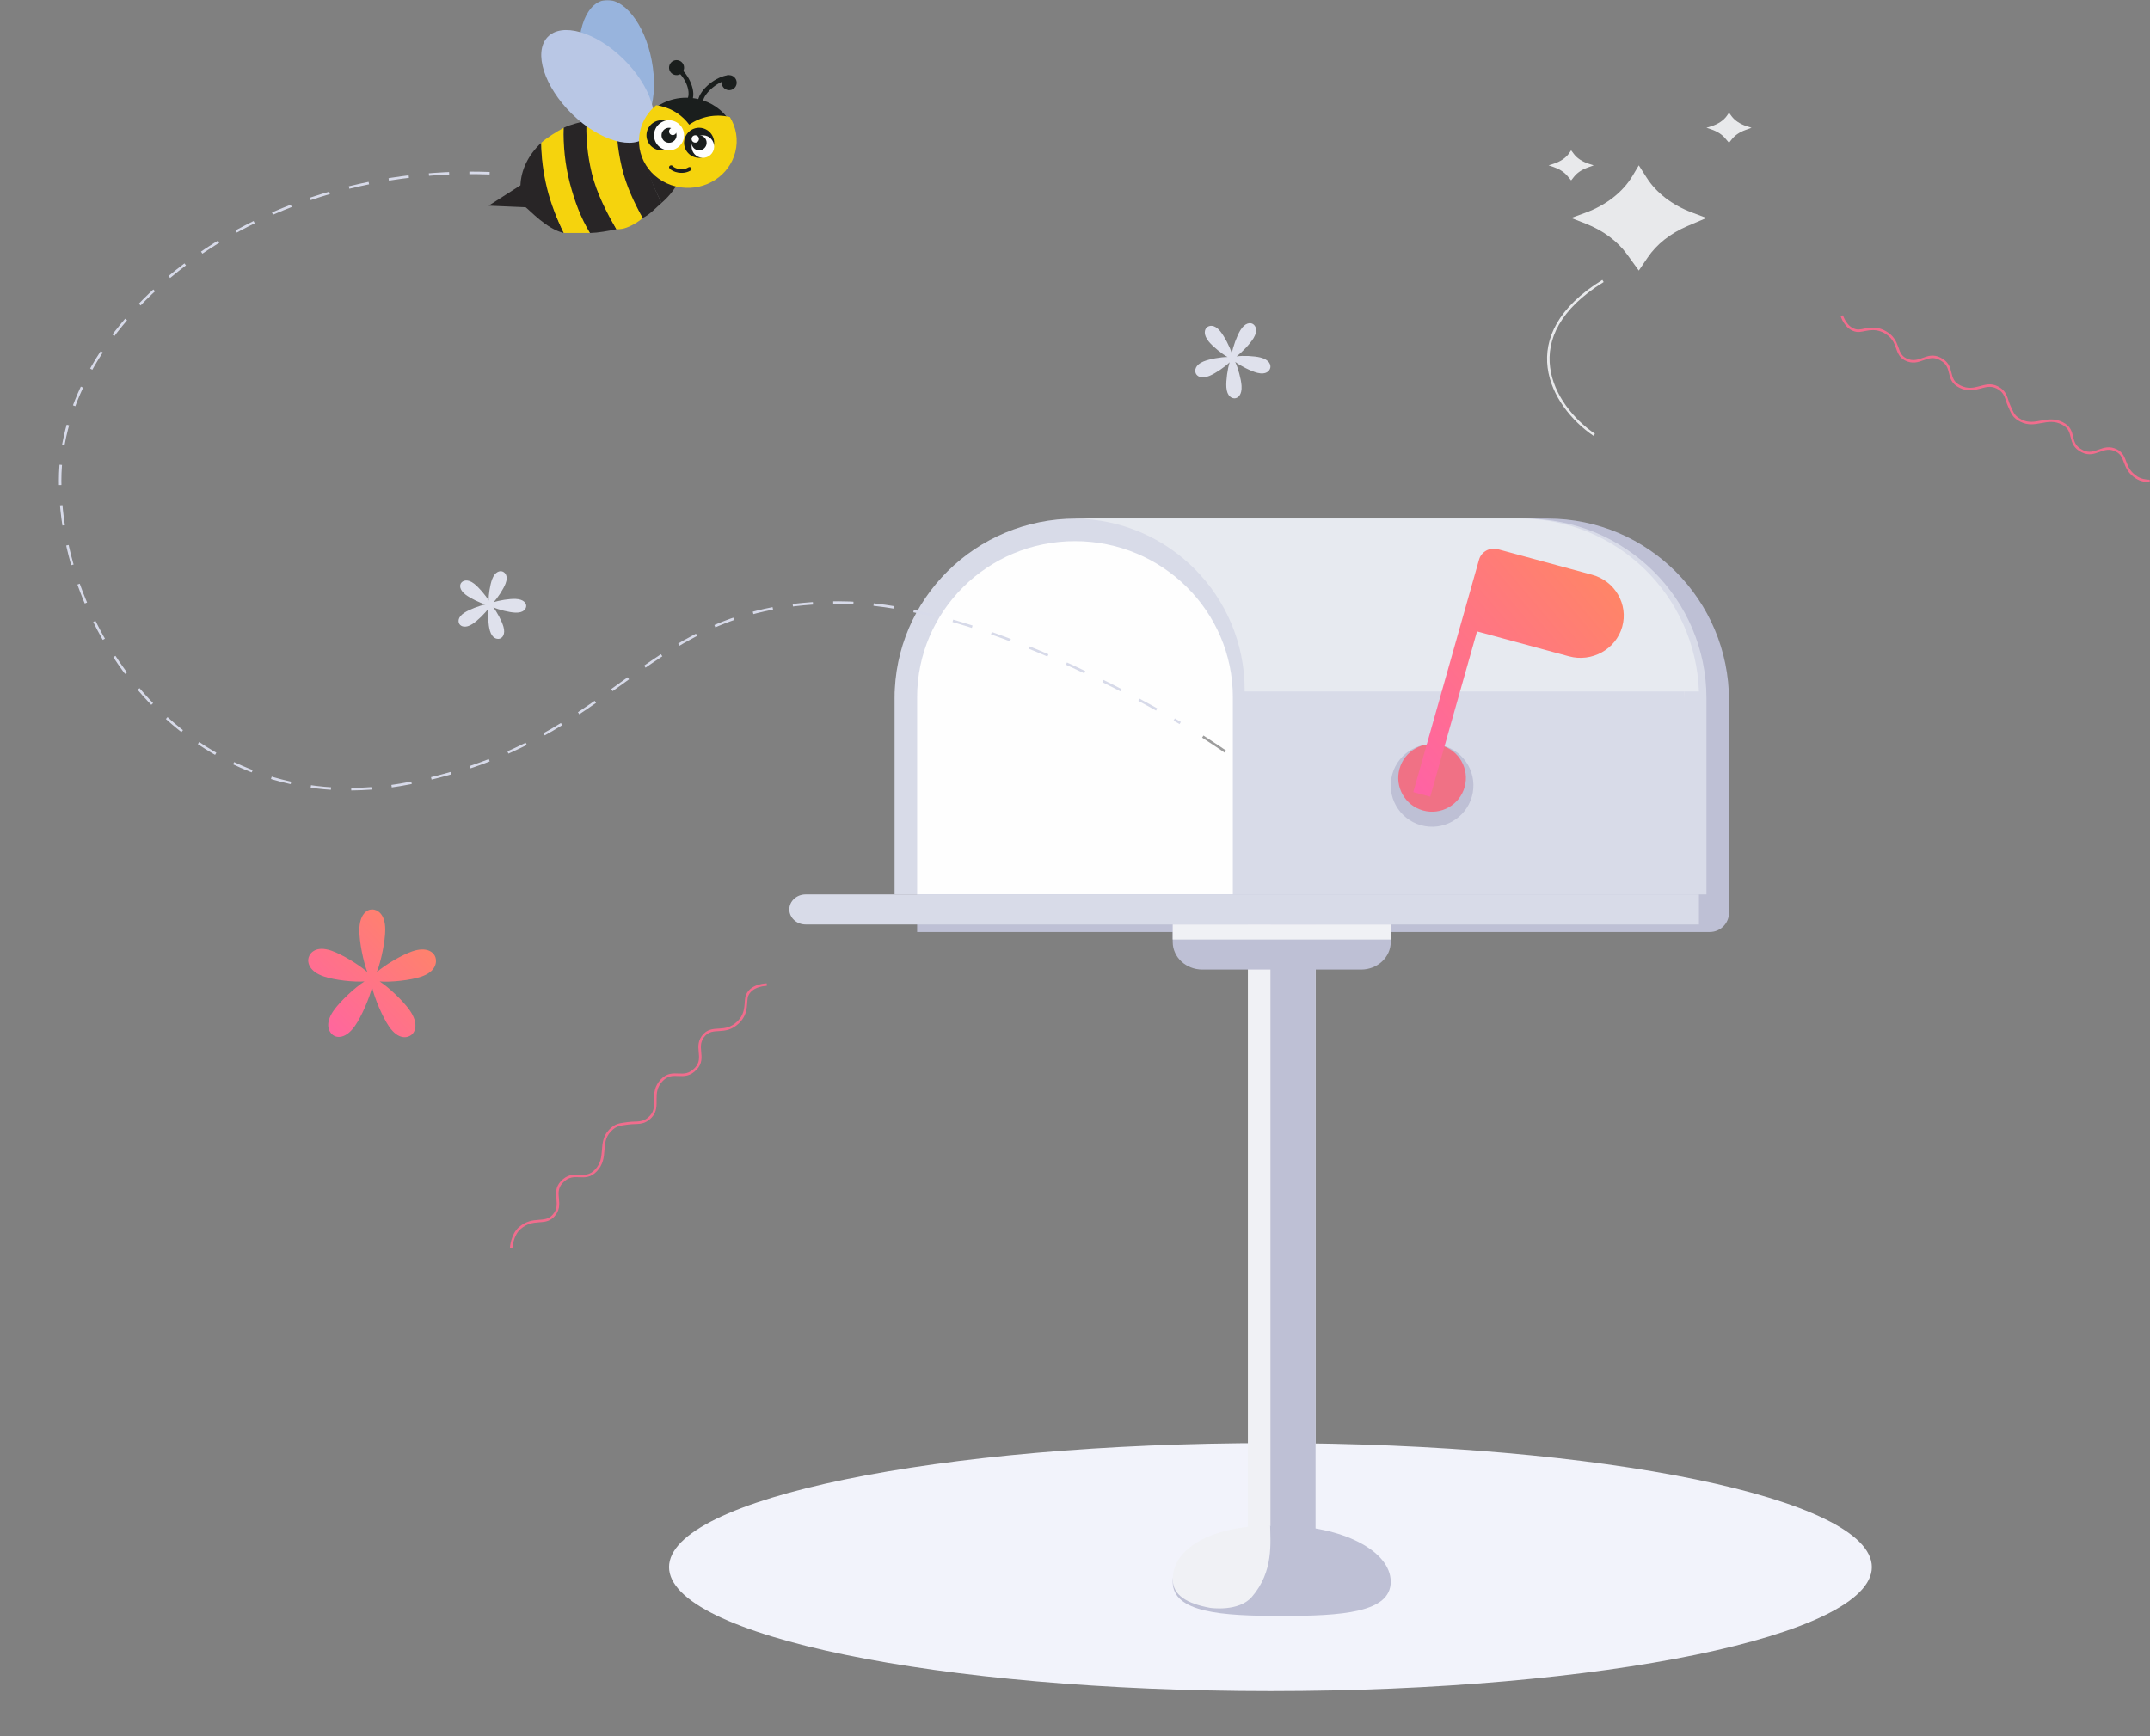 <svg width="858" height="693" viewBox="0 0 858 693" fill="none" xmlns="http://www.w3.org/2000/svg">
<rect x="0" y="0" width="858" height="693" fill="#808080" stroke="none"/>
<g id="No Message">
<path id="Fill 1" fill-rule="evenodd" clip-rule="evenodd" d="M747 625.5C747 652.839 639.547 675 507 675C374.451 675 267 652.839 267 625.5C267 598.161 374.451 576 507 576C639.547 576 747 598.161 747 625.5Z" fill="#F2F3FB"/>
<path id="Fill 3" fill-rule="evenodd" clip-rule="evenodd" d="M682.317 372H366V279.568C366 239.49 398.38 207 438.328 207H617.669C657.617 207 690 239.49 690 279.568V364.294C690 368.55 686.561 372 682.317 372Z" fill="#BEC0D5"/>
<path id="Fill 5" fill-rule="evenodd" clip-rule="evenodd" d="M681 357H357V278.679C357 239.091 389.38 207 429.328 207H608.669C648.617 207 681 239.091 681 278.679V357Z" fill="#D8DBE8"/>
<path id="Fill 7" fill-rule="evenodd" clip-rule="evenodd" d="M429 216C394.207 216 366 243.899 366 278.317V357H492V278.317C492 243.899 463.795 216 429 216Z" fill="#FEFEFE"/>
<path id="Fill 9" fill-rule="evenodd" clip-rule="evenodd" d="M357 276V279C357 277.995 357.042 276.999 357.078 276H357Z" fill="#E7EAF0"/>
<path id="Fill 11" fill-rule="evenodd" clip-rule="evenodd" d="M672.081 276H672C672.036 276.999 672.081 277.995 672.081 279V276Z" fill="#E7EAF0"/>
<path id="Fill 13" fill-rule="evenodd" clip-rule="evenodd" d="M606.649 207H429.567C429.376 207 429.189 207.012 429 207.015C466.45 207.321 496.718 237.832 496.718 275.441V276H678C676.643 237.664 645.228 207 606.649 207Z" fill="#E7EAF0"/>
<path id="Fill 15" fill-rule="evenodd" clip-rule="evenodd" d="M678 369H321.512C317.913 369 315 366.313 315 362.999C315 359.684 317.913 357 321.512 357H678V369Z" fill="#D8DBE8"/>
<mask id="mask0_1_327" style="mask-type:luminance" maskUnits="userSpaceOnUse" x="0" y="0" width="858" height="693">
<path id="Clip 18" fill-rule="evenodd" clip-rule="evenodd" d="M0 693H858V0H0V693Z" fill="white"/>
</mask>
<g mask="url(#mask0_1_327)">
<path id="Fill 17" fill-rule="evenodd" clip-rule="evenodd" d="M498 627H525V369H498V627Z" fill="#F0F1F5"/>
<path id="Fill 19" fill-rule="evenodd" clip-rule="evenodd" d="M507 627H525V369H507V627Z" fill="#BEC0D5"/>
<path id="Fill 20" fill-rule="evenodd" clip-rule="evenodd" d="M543.175 387H479.822C473.292 387 468 382.073 468 375.991V369H555V375.991C555 382.073 549.705 387 543.175 387Z" fill="#BEC0D5"/>
<path id="Fill 21" fill-rule="evenodd" clip-rule="evenodd" d="M468 375H555V369H468V375Z" fill="#F0F1F5"/>
<path id="Fill 22" fill-rule="evenodd" clip-rule="evenodd" d="M511.5 609C487.476 609 468 619.005 468 631.346C468 643.686 487.476 645 511.5 645C535.524 645 555 643.686 555 631.346C555 619.005 535.524 609 511.5 609Z" fill="#BEC0D5"/>
<path id="Fill 23" fill-rule="evenodd" clip-rule="evenodd" d="M499.604 637.372C508.373 627.234 506.942 615.463 506.874 609C482.689 609 468 618.516 468 630.355C468 636.771 473.759 640.08 482.886 641.765C482.886 641.765 494.278 643.532 499.604 637.372Z" fill="#F0F1F5"/>
<path id="Fill 24" fill-rule="evenodd" clip-rule="evenodd" d="M587.743 316.388C586.149 325.358 577.582 331.338 568.612 329.742C559.644 328.148 553.662 319.583 555.258 310.613C556.852 301.643 565.417 295.663 574.389 297.257C583.359 298.853 589.337 307.418 587.743 316.388Z" fill="#BEC0D5"/>
<path id="Fill 25" fill-rule="evenodd" clip-rule="evenodd" d="M584.507 314.103C582.519 321.287 575.08 325.495 567.898 323.507C560.714 321.517 556.503 314.081 558.493 306.898C560.481 299.714 567.92 295.503 575.104 297.493C582.286 299.484 586.497 306.919 584.507 314.103Z" fill="#F07185"/>
<path id="Fill 26" fill-rule="evenodd" clip-rule="evenodd" d="M635.353 229.414L597.743 219.216C594.519 218.34 591.148 220.209 590.253 223.366L585.09 241.618L582.667 250.187L564 316.162L570.774 318L589.438 252.022L626.14 261.973C635.288 264.454 644.841 259.157 647.375 250.203C649.91 241.247 644.499 231.893 635.353 229.414Z" fill="url(#paint0_linear_1_327)"/>
<path id="Stroke 27" d="M225 70.833C221.986 70.128 218.983 69.516 216 69" stroke="#9D9D9D"/>
<path id="Stroke 28" d="M195.402 69.143C99.114 65.574 23.998 129.523 24 191.824C24 254.512 78.211 329.567 163.668 312.552C249.125 295.536 255.739 240.496 334.582 240.496C382.872 240.496 442.538 271.826 471 288.587" stroke="#D7DAE9" stroke-dasharray="8.08 8.08"/>
<path id="Stroke 29" d="M480 294C485.751 297.72 489 300 489 300" stroke="#9D9D9D"/>
<path id="Stroke 30" d="M861 191.781C861 191.781 856.039 192.741 852.728 190.643C846.887 186.938 849.063 182.045 844.623 179.82C839.106 177.052 836.243 182.75 830.956 180.098C824.743 176.981 828.839 171.902 822.974 168.96C816.834 165.881 812.324 170.817 806.536 167.912C803.522 166.4 803.135 164.924 801.851 162.126C800.464 159.109 800.733 156.486 796.946 154.599C791.962 152.118 788.261 157.376 782.121 154.297C776.256 151.354 780.351 146.276 774.137 143.159C768.85 140.507 765.989 146.205 760.471 143.438C756.033 141.212 758.366 136.084 752.366 132.614C747.465 129.782 743.541 132.358 741.01 131.985C736.581 131.335 735 126 735 126" stroke="#F06D8D"/>
<path id="Stroke 31" d="M204 498C204 498 204.352 492.857 207.414 490.203C212.819 485.523 217.279 489.05 220.779 485.325C225.129 480.694 220.023 476.263 224.191 471.826C229.088 466.614 233.222 472.079 237.846 467.154C242.685 462.005 238.814 456.173 243.379 451.316C245.754 448.787 247.382 448.827 250.617 448.36C254.107 447.857 256.742 448.869 259.717 445.688C263.624 441.499 259.202 436.368 264.04 431.217C268.667 426.295 272.799 431.76 277.696 426.547C281.864 422.108 276.76 417.679 281.108 413.049C284.608 409.323 289.269 413.071 294.473 408.168C298.724 404.165 297.127 399.576 298.195 397.197C300.066 393.032 306 393 306 393" stroke="#F06D8D"/>
<path id="Fill 32" fill-rule="evenodd" clip-rule="evenodd" d="M225 93C218.137 91.403 211.5 84 209.775 82.728L195 82.097L207.693 73.978C207.92 68.028 210.658 61.986 216 57C216.042 63.06 217.306 69.292 218.777 75.549C220.248 81.807 222.364 87.656 225 93Z" fill="#282526"/>
<path id="Fill 34" fill-rule="evenodd" clip-rule="evenodd" d="M211.719 81L211.152 80.966C210.693 80.01 210.318 79.011 210 78C210.42 79.04 211.014 80.044 211.719 81Z" fill="#282526"/>
<path id="Fill 35" fill-rule="evenodd" clip-rule="evenodd" d="M235.5 92.991C232.5 93 228 93 225 92.991C222.352 87.732 219.718 81.055 218.242 74.894C216.768 68.73 216.039 62.967 216 57C218.277 54.913 222.018 52.644 225 51C224.728 58.068 226.236 66.143 228 73.5C229.761 80.857 232.084 86.921 235.5 92.991Z" fill="#F5D30D"/>
<path id="Fill 36" fill-rule="evenodd" clip-rule="evenodd" d="M246 91.5C242.549 92.224 238.729 92.92 235.471 93C231.787 87.017 229.307 80.317 227.408 73.066C225.505 65.815 224.708 57.967 225 51C227.904 49.557 231.134 48.962 234.523 48C234.05 55.36 234.773 63.051 236.793 70.749C238.81 78.447 243 85.5 246 91.5Z" fill="#282526"/>
<path id="Fill 37" fill-rule="evenodd" clip-rule="evenodd" d="M256.5 87C256.5 87 255 88.5 252 90C249 91.5 247.5 91.5 246 91.5C242.3 85.354 238.053 76.877 236.208 69.304C234.358 61.732 233.696 54.166 234.127 46.926C234.633 46.766 235.144 46.63 235.679 46.489C238.81 45.66 244.511 45.153 247.5 45C247.048 52.5 247.233 58.752 249 66C250.767 73.25 253.034 81.04 256.5 87Z" fill="#F5D30D"/>
<path id="Fill 38" fill-rule="evenodd" clip-rule="evenodd" d="M264 81C261.667 83.014 259.509 85.5 256.5 87C253.104 80.955 249.895 74.183 248.162 66.829C246.427 59.478 245.766 52.156 246.072 45.093C249.38 44.863 252.558 45.066 255.498 45.636C255.493 51.712 256.201 57.946 257.68 64.219C259.159 70.489 261.301 75.663 264 81Z" fill="#282526"/>
<path id="Fill 39" fill-rule="evenodd" clip-rule="evenodd" d="M264 81C261.324 75.665 258.633 69.832 257.165 63.568C255.698 57.301 254.996 51.073 255 45C263.98 46.693 270.826 51.848 272.575 59.311C274.321 66.774 271.143 74.854 264 81Z" fill="#282526"/>
<path id="Fill 40" fill-rule="evenodd" clip-rule="evenodd" d="M251.098 53.855C243.308 55.387 234.712 44.606 231.898 29.776C229.081 14.943 233.114 1.678 240.901 0.145C248.69 -1.389 257.287 9.394 260.103 24.224C262.918 39.055 258.887 52.323 251.098 53.855Z" fill="#98B4DD"/>
<path id="Fill 41" fill-rule="evenodd" clip-rule="evenodd" d="M258.522 54.142C252.859 60.199 239.303 56.314 228.246 45.466C217.188 34.617 212.815 20.915 218.478 14.856C224.143 8.803 237.697 12.685 248.756 23.533C259.813 34.381 264.185 48.087 258.522 54.142Z" fill="#B9C7E5"/>
<path id="Fill 42" fill-rule="evenodd" clip-rule="evenodd" d="M274.462 51C271.783 47.482 267.793 44.812 262.948 43.715C262.291 43.565 261.652 43.444 261 43.368C265.717 39.69 272.184 38.077 278.613 39.532C284.014 40.756 288.341 43.908 291 47.994C285.012 46.638 279.024 47.906 274.462 51Z" fill="#1A1E1D"/>
<path id="Fill 43" fill-rule="evenodd" clip-rule="evenodd" d="M293.434 60.723C291.027 70.165 281.583 76.153 271.756 74.813C271.117 74.735 270.491 74.613 269.844 74.462L269.798 74.45C259.376 71.972 253.006 61.851 255.566 51.815C256.583 47.828 258.855 44.475 261.862 42C262.501 42.078 263.128 42.2 263.771 42.352C268.52 43.47 272.431 46.188 275.06 49.769C279.529 46.617 285.398 45.327 291.221 46.697L291.267 46.709C293.773 50.772 294.704 55.752 293.434 60.723Z" fill="#F5D30D"/>
<path id="Fill 44" fill-rule="evenodd" clip-rule="evenodd" d="M278.522 40.206C279.315 35.551 285.874 30.383 290.838 30L291.001 31.862C286.876 32.18 281.118 36.868 280.501 40.5L278.522 40.206Z" fill="#1A1E1D"/>
<path id="Fill 45" fill-rule="evenodd" clip-rule="evenodd" d="M293.853 33.922C293.343 35.498 291.654 36.364 290.078 35.853C288.503 35.346 287.636 33.654 288.147 32.078C288.654 30.503 290.346 29.636 291.922 30.146C293.497 30.654 294.364 32.346 293.853 33.922Z" fill="#1A1E1D"/>
<path id="Fill 46" fill-rule="evenodd" clip-rule="evenodd" d="M276 40.5C278.171 36.766 274.849 29.681 271.242 27L270 28.258C273.001 30.488 276 36 274.297 39.753L276 40.5Z" fill="#1A1E1D"/>
<path id="Fill 47" fill-rule="evenodd" clip-rule="evenodd" d="M267.147 26.078C266.636 27.654 267.503 29.346 269.076 29.854C270.654 30.364 272.346 29.497 272.853 27.922C273.364 26.346 272.497 24.654 270.922 24.146C269.346 23.636 267.654 24.503 267.147 26.078Z" fill="#1A1E1D"/>
<path id="Fill 48" fill-rule="evenodd" clip-rule="evenodd" d="M269.827 55.428C269.039 58.645 265.79 60.614 262.573 59.827C259.355 59.037 257.386 55.792 258.173 52.572C258.965 49.355 262.21 47.386 265.427 48.173C268.645 48.963 270.614 52.21 269.827 55.428Z" fill="#1A1E1D"/>
<path id="Fill 49" fill-rule="evenodd" clip-rule="evenodd" d="M272.826 55.428C272.038 58.644 268.791 60.614 265.573 59.827C262.354 59.039 260.384 55.793 261.174 52.574C261.962 49.356 265.209 47.386 268.427 48.173C271.646 48.963 273.616 52.21 272.826 55.428Z" fill="#FEFEFE"/>
<path id="Fill 50" fill-rule="evenodd" clip-rule="evenodd" d="M264.087 53.286C263.692 54.895 264.676 56.52 266.289 56.913C267.895 57.308 269.517 56.321 269.913 54.715C270.308 53.105 269.324 51.48 267.714 51.087C266.105 50.692 264.483 51.676 264.087 53.286Z" fill="#1A1E1D"/>
<path id="Fill 51" fill-rule="evenodd" clip-rule="evenodd" d="M267.042 52.119C266.85 52.905 267.333 53.7 268.119 53.892C268.905 54.087 269.7 53.604 269.892 52.815C270.087 52.029 269.604 51.237 268.818 51.042C268.029 50.85 267.234 51.33 267.042 52.119Z" fill="#FEFEFE"/>
<path id="Fill 52" fill-rule="evenodd" clip-rule="evenodd" d="M273.173 55.573C272.386 58.79 274.354 62.038 277.573 62.826C280.789 63.615 284.037 61.646 284.827 58.428C285.614 55.209 283.646 51.963 280.427 51.173C277.211 50.386 273.961 52.356 273.173 55.573Z" fill="#1A1E1D"/>
<path id="Fill 53" fill-rule="evenodd" clip-rule="evenodd" d="M276.131 57.429C275.538 59.843 277.017 62.278 279.431 62.87C281.842 63.461 284.277 61.983 284.869 59.57C285.462 57.156 283.983 54.721 281.571 54.131C279.158 53.538 276.723 55.015 276.131 57.429Z" fill="#FEFEFE"/>
<path id="Fill 54" fill-rule="evenodd" clip-rule="evenodd" d="M281.914 57.714C281.518 59.324 279.897 60.308 278.284 59.913C276.678 59.52 275.694 57.895 276.086 56.286C276.482 54.676 278.106 53.692 279.713 54.087C281.322 54.48 282.306 56.105 281.914 57.714Z" fill="#1A1E1D"/>
<path id="Fill 55" fill-rule="evenodd" clip-rule="evenodd" d="M278.893 55.816C278.701 56.602 277.906 57.085 277.117 56.893C276.331 56.698 275.848 55.906 276.043 55.117C276.235 54.331 277.03 53.848 277.816 54.043C278.602 54.235 279.085 55.03 278.893 55.816Z" fill="#FEFEFE"/>
<path id="Fill 56" fill-rule="evenodd" clip-rule="evenodd" d="M270.913 68.924C270.82 68.912 270.73 68.897 270.637 68.883C269.079 68.62 267.739 67.948 267.133 67.134C266.885 66.795 266.994 66.342 267.374 66.119C267.757 65.899 268.272 65.992 268.524 66.332C268.812 66.718 269.69 67.232 270.948 67.445C271.762 67.591 273.313 67.683 274.693 66.824C275.067 66.592 275.582 66.67 275.848 67.001C276.113 67.331 276.022 67.788 275.646 68.022C274.324 68.842 272.649 69.16 270.913 68.924Z" fill="#1A1E1D"/>
<path id="Fill 57" fill-rule="evenodd" clip-rule="evenodd" d="M173.795 382.151C173.17 380.154 170.45 377.725 164.582 379.712C160.378 381.134 153.631 385.139 150.364 388.031C152.059 383.831 153.745 375.685 153.745 371.055C153.745 364.637 150.498 363 148.482 363C146.47 363 143.41 364.949 143.41 371.367C143.41 375.976 144.986 383.896 146.615 388.025C143.306 385.048 136.388 380.859 132.159 379.427C126.291 377.445 123.799 380.154 123.173 382.151C122.553 384.143 123.385 387.778 129.248 389.759C133.452 391.186 141.171 392.074 145.452 391.729C141.708 394.093 135.747 399.649 133.131 403.391C129.512 408.587 131.213 411.898 132.841 413.131C134.475 414.364 138.048 414.666 141.672 409.47C144.268 405.744 147.468 398.373 148.482 394.028C149.479 398.465 152.711 406.089 155.322 409.836C158.946 415.026 162.493 414.364 164.127 413.131C165.755 411.898 167.131 408.452 163.512 403.257C160.911 399.536 155.162 394.088 151.511 391.74C155.87 392.128 163.832 391.277 168.061 389.85C173.924 387.869 174.416 384.143 173.795 382.151Z" fill="url(#paint1_linear_1_327)"/>
<path id="Fill 58" fill-rule="evenodd" clip-rule="evenodd" d="M209.998 241.911C210.045 240.848 209.095 239.184 205.729 239.053C203.318 238.957 199.137 239.63 196.937 240.407C198.571 238.716 200.916 235.14 201.754 232.931C202.925 229.869 201.558 228.487 200.528 228.119C199.498 227.746 197.579 228.115 196.408 231.177C195.57 233.377 194.934 237.448 195.018 239.716C193.866 237.685 191.085 234.417 189.185 232.954C186.54 230.927 184.765 231.764 184.087 232.604C183.403 233.44 183.174 235.326 185.814 237.353C187.705 238.803 191.497 240.648 193.744 241.27C191.399 241.711 187.336 243.265 185.323 244.569C182.518 246.382 182.79 248.277 183.399 249.164C184.007 250.054 185.786 250.854 188.586 249.041C190.589 247.741 193.571 244.81 194.882 242.924C194.582 245.224 194.854 249.459 195.505 251.727C196.418 254.871 198.356 255.207 199.414 254.917C200.472 254.63 201.806 253.24 200.898 250.091C200.242 247.837 198.29 244.183 196.848 242.393C199.011 243.374 203.243 244.438 205.663 244.533C209.029 244.665 209.956 242.974 209.998 241.911Z" fill="#DFE1EC"/>
<path id="Fill 59" fill-rule="evenodd" clip-rule="evenodd" d="M500.031 129.343C499.024 128.7 496.911 128.678 494.988 131.834C493.605 134.097 492.017 138.497 491.594 141.05C490.833 138.527 488.63 134.254 486.948 132.199C484.612 129.346 482.552 129.883 481.641 130.664C480.732 131.443 480.06 133.496 482.393 136.349C484.07 138.391 487.662 141.3 489.902 142.499C487.324 142.464 482.676 143.288 480.247 144.294C476.878 145.687 476.738 147.862 477.182 148.989C477.629 150.114 479.323 151.406 482.694 150.01C485.108 149.01 488.921 146.407 490.724 144.599C489.894 147.099 489.224 151.882 489.406 154.557C489.66 158.271 491.635 159.079 492.819 158.994C494.002 158.909 495.725 157.654 495.471 153.942C495.289 151.278 494.049 146.764 492.928 144.445C494.993 146.027 499.224 148.157 501.767 148.806C505.291 149.707 506.651 148.032 506.939 146.854C507.225 145.673 506.592 143.608 503.067 142.706C500.54 142.063 495.967 141.874 493.465 142.249C495.572 140.728 498.858 137.264 500.246 134.988C502.169 131.832 501.038 129.986 500.031 129.343Z" fill="#DFE1EC"/>
<path id="Fill 94" fill-rule="evenodd" clip-rule="evenodd" d="M675.127 84.786C667.32 81.843 660.991 76.965 657.137 70.92L654 66L651.518 70.173C647.649 76.678 640.952 81.914 632.606 84.955L627 87.001L632.786 89.262C639.744 91.982 645.501 96.255 649.321 101.534L654 108L657.594 102.712C661.175 97.448 666.663 93.115 673.378 90.25L681 87.001L675.127 84.786Z" fill="#E8E9EB"/>
<path id="Fill 95" fill-rule="evenodd" clip-rule="evenodd" d="M697.042 50.367C694.44 49.527 692.329 48.132 691.046 46.405L690 45L689.173 46.192C687.884 48.05 685.651 49.547 682.869 50.416L681 51.001L682.929 51.646C685.249 52.424 687.168 53.644 688.44 55.153L690 57L691.198 55.49C692.39 53.986 694.221 52.746 696.459 51.929L699 51.001L697.042 50.367Z" fill="#E8E9EB"/>
<path id="Fill 96" fill-rule="evenodd" clip-rule="evenodd" d="M634.042 65.368C631.44 64.527 629.329 63.133 628.046 61.406L627 60L626.173 61.192C624.884 63.05 622.651 64.546 619.869 65.416L618 66.001L619.931 66.647C622.249 67.424 624.168 68.644 625.44 70.153L627 72L628.198 70.49C629.392 68.986 631.221 67.746 633.459 66.929L636 66.001L634.042 65.368Z" fill="#E8E9EB"/>
<path id="Stroke 97" d="M639.717 112.147C604.049 134.134 618.941 161.825 636.208 173.559" stroke="#E8E9EB"/>
</g>
</g>
<defs>
<linearGradient id="paint0_linear_1_327" x1="606" y1="169.5" x2="508.321" y2="252.379" gradientUnits="userSpaceOnUse">
<stop stop-color="#FF8960"/>
<stop offset="1" stop-color="#FF62A5"/>
</linearGradient>
<linearGradient id="paint1_linear_1_327" x1="148.5" y1="337.5" x2="97.5" y2="388.5" gradientUnits="userSpaceOnUse">
<stop stop-color="#FF8960"/>
<stop offset="1" stop-color="#FF62A5"/>
</linearGradient>
</defs>
</svg>
